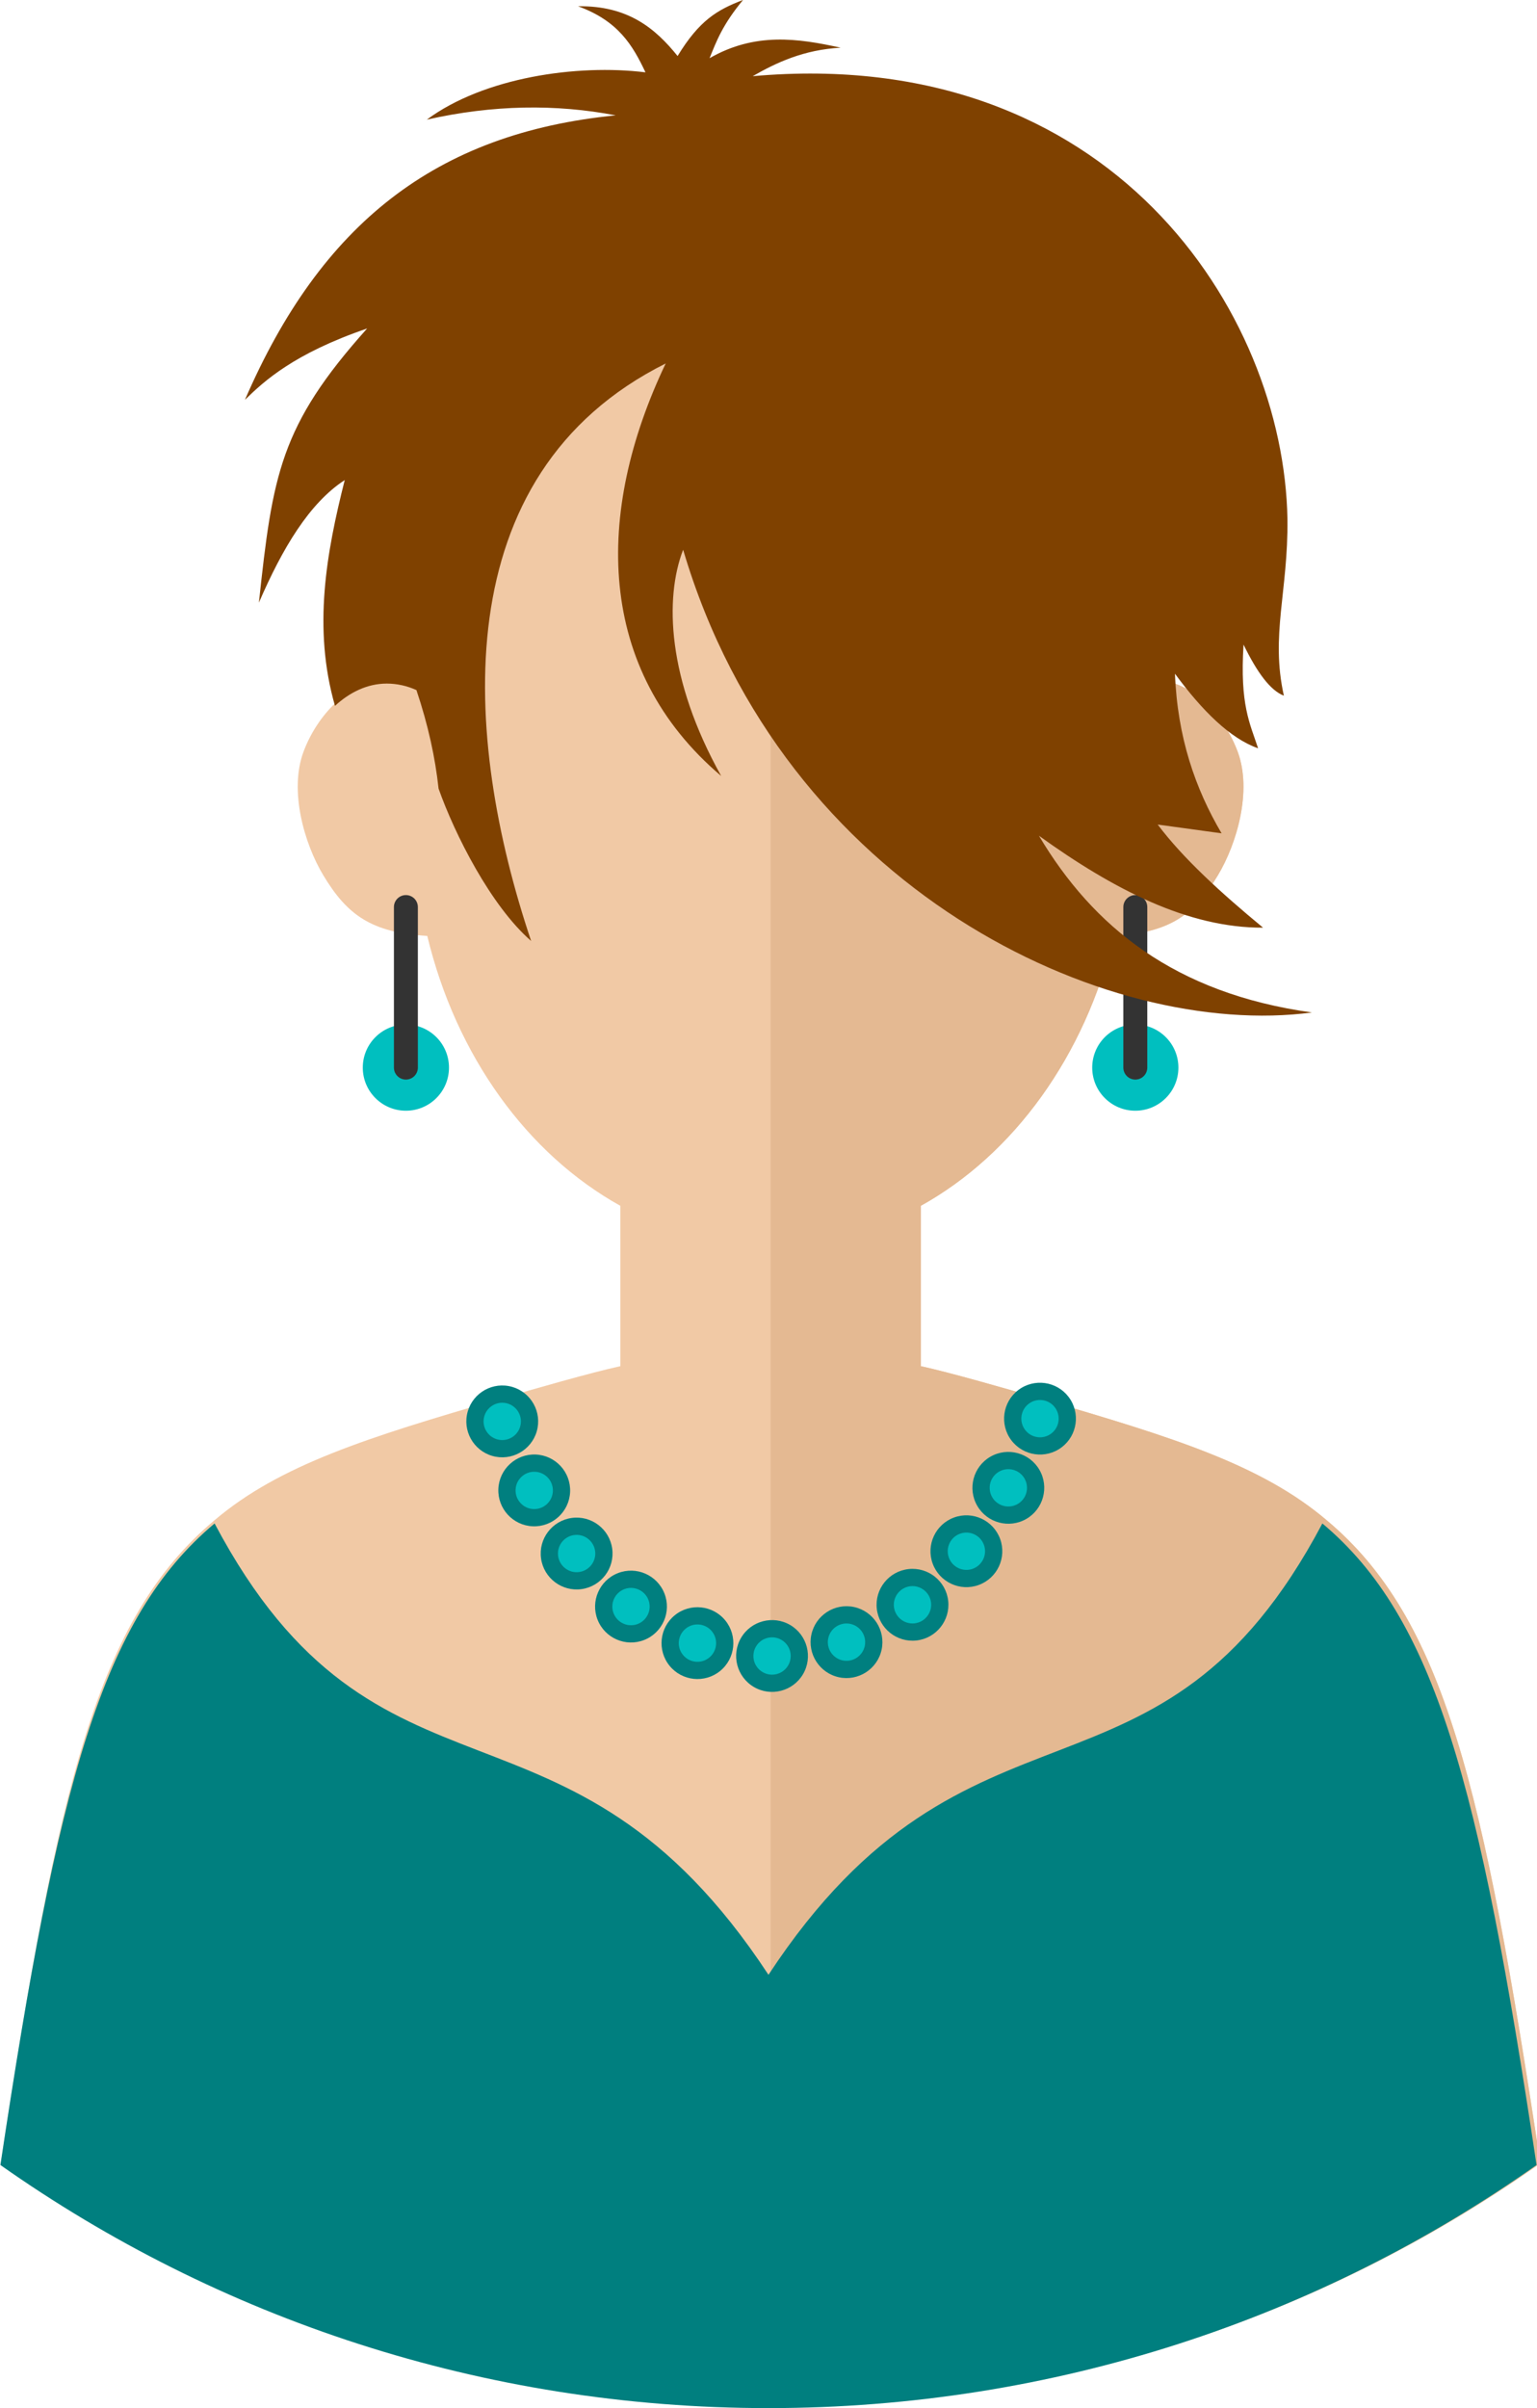 <?xml version="1.0" encoding="UTF-8" standalone="no"?>
<!-- Created with Inkscape (http://www.inkscape.org/) -->

<svg
   width="34.023mm"
   height="53.296mm"
   viewBox="0 0 34.023 53.296"
   version="1.1"
   id="svg310"
   inkscape:version="1.2.1 (9c6d41e410, 2022-07-14)"
   sodipodi:docname="drawing.svg"
   xmlns:inkscape="http://www.inkscape.org/namespaces/inkscape"
   xmlns:sodipodi="http://sodipodi.sourceforge.net/DTD/sodipodi-0.dtd"
   xmlns="http://www.w3.org/2000/svg"
   xmlns:svg="http://www.w3.org/2000/svg">
  <sodipodi:namedview
     id="namedview312"
     pagecolor="#ffffff"
     bordercolor="#666666"
     borderopacity="1.0"
     inkscape:showpageshadow="2"
     inkscape:pageopacity="0.0"
     inkscape:pagecheckerboard="0"
     inkscape:deskcolor="#d1d1d1"
     inkscape:document-units="mm"
     showgrid="false"
     inkscape:zoom="3.3638608"
     inkscape:cx="64.211931"
     inkscape:cy="100.47978"
     inkscape:window-width="2560"
     inkscape:window-height="1400"
     inkscape:window-x="-12"
     inkscape:window-y="-12"
     inkscape:window-maximized="1"
     inkscape:current-layer="layer1" />
  <defs
     id="defs307" />
  <g
     inkscape:label="Layer 1"
     inkscape:groupmode="layer"
     id="layer1"
     transform="translate(-87.442,-121.852)">
    <g
       id="Group"
       stroke-linejoin="miter"
       stroke-linecap="round"
       stroke="none"
       stroke-width="0.25"
       transform="matrix(0.265,0,0,-0.265,74.892,190.383)">
      <path
         d="m 111.728,57.58 c 23.93,0 46.11,7.535 64.295,20.36 -4.744,31.415 -8.026,45.492 -17.846,53.703 -5.439,4.625 -12.845,6.934 -23.804,10.124 -2.852,0.829 -7.662,2.215 -10.096,2.743 l 0.001,13.393 c 7.776,4.318 13.724,12.529 16.129,22.54 4.637,0.278 6.676,1.715 8.689,5.071 1.58,2.634 2.858,7.028 1.658,10.286 -1.072,2.911 -3.732,6.032 -7.091,6.032 -0.864,0 -1.704,-0.194 -2.48,-0.544 -2.301,16.998 -14.662,29.988 -29.455,29.988 -14.793,0 -27.154,-12.99 -29.455,-29.988 -0.776,0.35 -1.616,0.544 -2.48,0.544 -3.359,0 -6.019,-3.121 -7.091,-6.032 -1.2,-3.258 0.078,-7.652 1.658,-10.286 2.013,-3.356 4.052,-4.793 8.689,-5.071 2.405,-10.011 8.353,-18.222 16.129,-22.54 L 99.179,144.51 C 96.745,143.982 91.935,142.596 89.083,141.767 78.124,138.577 70.718,136.268 65.279,131.643 55.459,123.432 52.177,109.355 47.433,77.94 65.618,65.115 87.798,57.58 111.728,57.58 Z"
         fill="#f1c9a5"
         marker-start="none"
         marker-end="none"
         id="path4" />
      <path
         d="m 111.728,57.58 c 23.93,0 46.11,7.535 64.295,20.36 -4.744,31.415 -8.026,45.492 -17.846,53.703 -5.439,4.625 -12.845,6.934 -23.804,10.124 -2.852,0.829 -7.662,2.215 -10.096,2.743 l 0.001,13.393 c 7.776,4.318 13.724,12.529 16.129,22.54 4.637,0.278 6.676,1.715 8.689,5.071 1.58,2.634 2.858,7.028 1.658,10.286 -1.072,2.911 -3.732,6.032 -7.091,6.032 -0.864,0 -1.704,-0.194 -2.48,-0.544 -2.301,16.998 -14.662,29.988 -29.455,29.988 z"
         fill="#e4b992"
         marker-start="none"
         marker-end="none"
         id="path6" />
    </g>
    <path
       d="m 104.453,165.558 c -4.454,-6.778 -8.64,-3.149 -12.261,-9.989 -2.496,2.095 -3.474,5.744 -4.741,14.199 4.809,3.389 10.674,5.38 17.002,5.38 6.328,0 12.193,-1.991 17.002,-5.38 -1.267,-8.455 -2.246,-12.105 -4.741,-14.199 -3.621,6.841 -7.807,3.211 -12.261,9.989 z"
       fill="#007f7f"
       stroke="none"
       stroke-width="0.408"
       stroke-linejoin="miter"
       marker-start="none"
       marker-end="none"
       id="path9" />
    <g
       id="Group_1"
       stroke-linejoin="miter"
       stroke-linecap="round"
       transform="matrix(0.265,0,0,-0.265,74.892,190.383)">
      <circle
         cx="81.263"
         cy="169.444"
         fill="#00bfbf"
         stroke="none"
         stroke-width="0.5"
         id="ellipse11"
         r="3.6" />
      <circle
         cx="142.193"
         cy="169.444"
         fill="#00bfbf"
         stroke="none"
         stroke-width="0.5"
         id="ellipse13"
         r="3.6" />
      <path
         d="m 81.263,182.854 v -13.41"
         fill="none"
         stroke="#333333"
         stroke-width="2"
         id="path15" />
      <path
         d="m 142.193,182.854 v -13.41"
         fill="none"
         stroke="#333333"
         stroke-width="2"
         id="path17" />
    </g>
    <path
       d="m 102.561,134.026 c -0.406,1.065 -0.355,2.848 0.845,5 -2.777,-2.358 -2.806,-5.823 -1.228,-9.13 -4.921,2.461 -4.487,8.297 -2.979,12.781 -0.891,-0.773 -1.693,-2.364 -2.049,-3.372 -0.073,-0.68 -0.229,-1.403 -0.49,-2.18 -0.205,-0.093 -0.428,-0.144 -0.656,-0.144 -0.437,0 -0.828,0.199 -1.147,0.493 -0.494,-1.718 -0.19,-3.391 0.216,-4.997 -0.785,0.51 -1.381,1.512 -1.9,2.713 0.304,-2.825 0.465,-3.913 2.396,-6.068 -1.619,0.554 -2.28,1.163 -2.705,1.579 1.681,-3.886 4.217,-5.903 8.207,-6.296 -1.323,-0.253 -2.712,-0.236 -4.181,0.095 1.26,-0.933 3.321,-1.234 4.84,-1.047 -0.283,-0.6 -0.602,-1.138 -1.492,-1.462 1.097,-0.018 1.706,0.483 2.203,1.101 0.483,-0.79 0.873,-1.02 1.449,-1.241 -0.457,0.552 -0.589,0.915 -0.741,1.289 1.003,-0.577 1.955,-0.442 2.902,-0.232 -0.82,0.044 -1.43,0.333 -1.947,0.63 7.931,-0.709 11.757,5.222 11.837,9.802 0.018,1.602 -0.379,2.569 -0.079,3.909 -0.298,-0.114 -0.595,-0.515 -0.893,-1.131 -0.084,1.339 0.143,1.745 0.322,2.295 -0.615,-0.214 -1.236,-0.83 -1.84,-1.65 0.055,1.408 0.45,2.545 1.032,3.532 l -1.414,-0.194 c 0.558,0.744 1.396,1.509 2.332,2.282 -1.654,0.008 -3.307,-0.843 -4.961,-2.034 1.194,2.006 3,3.489 6.043,3.911 -4.555,0.604 -11.689,-2.709 -13.917,-10.235 z"
       fill="#7f4100"
       stroke="none"
       stroke-width="0.173"
       stroke-linejoin="round"
       marker-start="none"
       marker-end="none"
       id="path20" />
    <g
       id="Group_2"
       stroke-linejoin="miter"
       stroke-linecap="round"
       stroke="none"
       stroke-width="0.456"
       transform="matrix(0.265,0,0,-0.265,74.892,190.383)">
      <path
         d="m 136.044,137.736 c -1.32,-0.999 -3.203,-0.74 -4.203,0.579 -0.999,1.32 -0.74,3.203 0.579,4.203 1.32,0.999 3.203,0.74 4.203,-0.579 0.999,-1.32 0.74,-3.203 -0.579,-4.203 z"
         fill="#007f7f"
         marker-start="none"
         marker-end="none"
         id="path22" />
      <path
         d="m 133.087,131.751 c -1.433,-0.827 -3.27,-0.336 -4.098,1.098 -0.827,1.433 -0.336,3.27 1.098,4.098 1.433,0.827 3.27,0.336 4.098,-1.098 0.827,-1.433 0.336,-3.27 -1.098,-4.098 z"
         fill="#007f7f"
         marker-start="none"
         marker-end="none"
         id="path24" />
      <path
         d="m 129.111,126.235 c -1.555,-0.567 -3.279,0.235 -3.846,1.79 -0.567,1.555 0.235,3.279 1.79,3.846 1.555,0.567 3.279,-0.235 3.846,-1.79 0.567,-1.555 -0.235,-3.279 -1.79,-3.846 z"
         fill="#007f7f"
         marker-start="none"
         marker-end="none"
         id="path26" />
      <path
         d="m 123.912,121.6 c -1.645,-0.182 -3.13,1.005 -3.313,2.651 -0.182,1.645 1.005,3.13 2.651,3.313 1.645,0.182 3.13,-1.005 3.313,-2.651 0.182,-1.645 -1.005,-3.13 -2.651,-3.313 z"
         fill="#007f7f"
         marker-start="none"
         marker-end="none"
         id="path28" />
      <path
         d="m 117.432,118.529 c -1.617,0.351 -2.646,1.95 -2.296,3.568 0.351,1.617 1.95,2.646 3.568,2.296 1.617,-0.351 2.646,-1.95 2.296,-3.568 -0.351,-1.617 -1.95,-2.646 -3.568,-2.296 z"
         fill="#007f7f"
         marker-start="none"
         marker-end="none"
         id="path30" />
      <path
         d="m 110.327,117.719 c -1.426,0.84 -1.903,2.681 -1.063,4.107 0.84,1.426 2.681,1.903 4.107,1.063 1.426,-0.84 1.903,-2.681 1.063,-4.107 -0.84,-1.426 -2.681,-1.903 -4.107,-1.063 z"
         fill="#007f7f"
         marker-start="none"
         marker-end="none"
         id="path32" />
      <path
         d="m 103.287,119.489 c -1.042,1.285 -0.846,3.176 0.44,4.22 1.285,1.042 3.176,0.846 4.22,-0.44 1.042,-1.285 0.846,-3.176 -0.44,-4.22 -1.285,-1.042 -3.176,-0.846 -4.22,0.44 z"
         fill="#007f7f"
         marker-start="none"
         marker-end="none"
         id="path34" />
      <path
         d="m 97.275,123.335 c -0.605,1.54 0.154,3.283 1.695,3.889 1.54,0.605 3.283,-0.154 3.889,-1.695 0.605,-1.54 -0.154,-3.283 -1.695,-3.889 -1.54,-0.605 -3.283,0.154 -3.889,1.695 z"
         fill="#007f7f"
         marker-start="none"
         marker-end="none"
         id="path36" />
      <path
         d="m 92.553,128.451 c -0.226,1.64 0.922,3.155 2.562,3.382 1.64,0.226 3.155,-0.922 3.382,-2.562 0.226,-1.64 -0.922,-3.155 -2.562,-3.382 -1.64,-0.226 -3.155,0.922 -3.382,2.562 z"
         fill="#007f7f"
         marker-start="none"
         marker-end="none"
         id="path38" />
      <path
         d="m 88.987,134.258 c 0.069,1.653 1.468,2.941 3.122,2.872 1.653,-0.069 2.941,-1.468 2.872,-3.122 -0.069,-1.653 -1.468,-2.941 -3.122,-2.872 -1.653,0.069 -2.941,1.468 -2.872,3.122 z"
         fill="#007f7f"
         marker-start="none"
         marker-end="none"
         id="path40" />
      <path
         d="m 86.362,140.442 c 0.301,1.627 1.867,2.706 3.495,2.405 1.627,-0.301 2.706,-1.867 2.405,-3.495 -0.301,-1.627 -1.867,-2.706 -3.495,-2.405 -1.627,0.301 -2.706,1.867 -2.405,3.495 z"
         fill="#007f7f"
         marker-start="none"
         marker-end="none"
         id="path42" />
      <path
         d="m 135.174,138.884 c -0.686,-0.519 -1.665,-0.385 -2.185,0.301 -0.519,0.686 -0.385,1.665 0.301,2.185 0.686,0.519 1.665,0.385 2.185,-0.301 0.519,-0.686 0.385,-1.665 -0.301,-2.185 z"
         fill="#00bfbf"
         marker-start="none"
         marker-end="none"
         id="path44" />
      <path
         d="m 132.367,132.999 c -0.745,-0.43 -1.7,-0.175 -2.13,0.57 -0.43,0.745 -0.175,1.7 0.57,2.13 0.745,0.43 1.7,0.175 2.13,-0.57 0.43,-0.745 0.175,-1.7 -0.57,-2.13 z"
         fill="#00bfbf"
         marker-start="none"
         marker-end="none"
         id="path46" />
      <path
         d="m 128.617,127.589 c -0.808,-0.295 -1.704,0.122 -1.998,0.93 -0.295,0.808 0.122,1.704 0.93,1.998 0.808,0.295 1.704,-0.122 1.998,-0.93 0.295,-0.808 -0.122,-1.704 -0.93,-1.998 z"
         fill="#00bfbf"
         marker-start="none"
         marker-end="none"
         id="path48" />
      <path
         d="m 123.753,123.032 c -0.855,-0.094 -1.627,0.523 -1.722,1.378 -0.094,0.855 0.523,1.627 1.378,1.722 0.855,0.094 1.627,-0.523 1.722,-1.378 0.094,-0.855 -0.523,-1.627 -1.378,-1.722 z"
         fill="#00bfbf"
         marker-start="none"
         marker-end="none"
         id="path50" />
      <path
         d="m 117.737,119.937 c -0.84,0.183 -1.375,1.014 -1.193,1.855 0.183,0.84 1.014,1.375 1.855,1.193 0.84,-0.183 1.375,-1.014 1.193,-1.855 -0.183,-0.84 -1.014,-1.375 -1.855,-1.193 z"
         fill="#00bfbf"
         marker-start="none"
         marker-end="none"
         id="path52" />
      <path
         d="m 111.058,118.961 c -0.741,0.436 -0.989,1.393 -0.552,2.134 0.436,0.741 1.393,0.989 2.134,0.552 0.741,-0.436 0.989,-1.393 0.552,-2.134 -0.436,-0.741 -1.393,-0.989 -2.134,-0.552 z"
         fill="#00bfbf"
         marker-start="none"
         marker-end="none"
         id="path54" />
      <path
         d="m 104.406,120.397 c -0.542,0.667 -0.44,1.651 0.229,2.193 0.667,0.542 1.651,0.44 2.193,-0.229 0.542,-0.667 0.44,-1.651 -0.229,-2.193 -0.667,-0.542 -1.651,-0.44 -2.193,0.229 z"
         fill="#00bfbf"
         marker-start="none"
         marker-end="none"
         id="path56" />
      <path
         d="m 98.616,123.862 c -0.314,0.8 0.08,1.706 0.881,2.021 0.8,0.314 1.706,-0.08 2.021,-0.881 0.314,-0.8 -0.08,-1.706 -0.881,-2.021 -0.8,-0.314 -1.706,0.08 -2.021,0.881 z"
         fill="#00bfbf"
         marker-start="none"
         marker-end="none"
         id="path58" />
      <path
         d="m 93.981,128.648 c -0.118,0.852 0.479,1.639 1.331,1.757 0.852,0.118 1.639,-0.479 1.757,-1.331 0.118,-0.852 -0.479,-1.639 -1.331,-1.757 -0.852,-0.118 -1.639,0.479 -1.757,1.331 z"
         fill="#00bfbf"
         marker-start="none"
         marker-end="none"
         id="path60" />
      <path
         d="m 90.427,134.198 c 0.035,0.859 0.762,1.528 1.622,1.492 0.859,-0.035 1.528,-0.762 1.492,-1.622 -0.035,-0.859 -0.762,-1.528 -1.622,-1.492 -0.859,0.035 -1.528,0.762 -1.492,1.622 z"
         fill="#00bfbf"
         marker-start="none"
         marker-end="none"
         id="path62" />
      <path
         d="m 87.779,140.18 c 0.156,0.846 0.97,1.406 1.816,1.25 0.846,-0.156 1.406,-0.97 1.25,-1.816 -0.156,-0.846 -0.97,-1.406 -1.816,-1.25 -0.846,0.156 -1.406,0.97 -1.25,1.816 z"
         fill="#00bfbf"
         marker-start="none"
         marker-end="none"
         id="path64" />
    </g>
  </g>
</svg>
